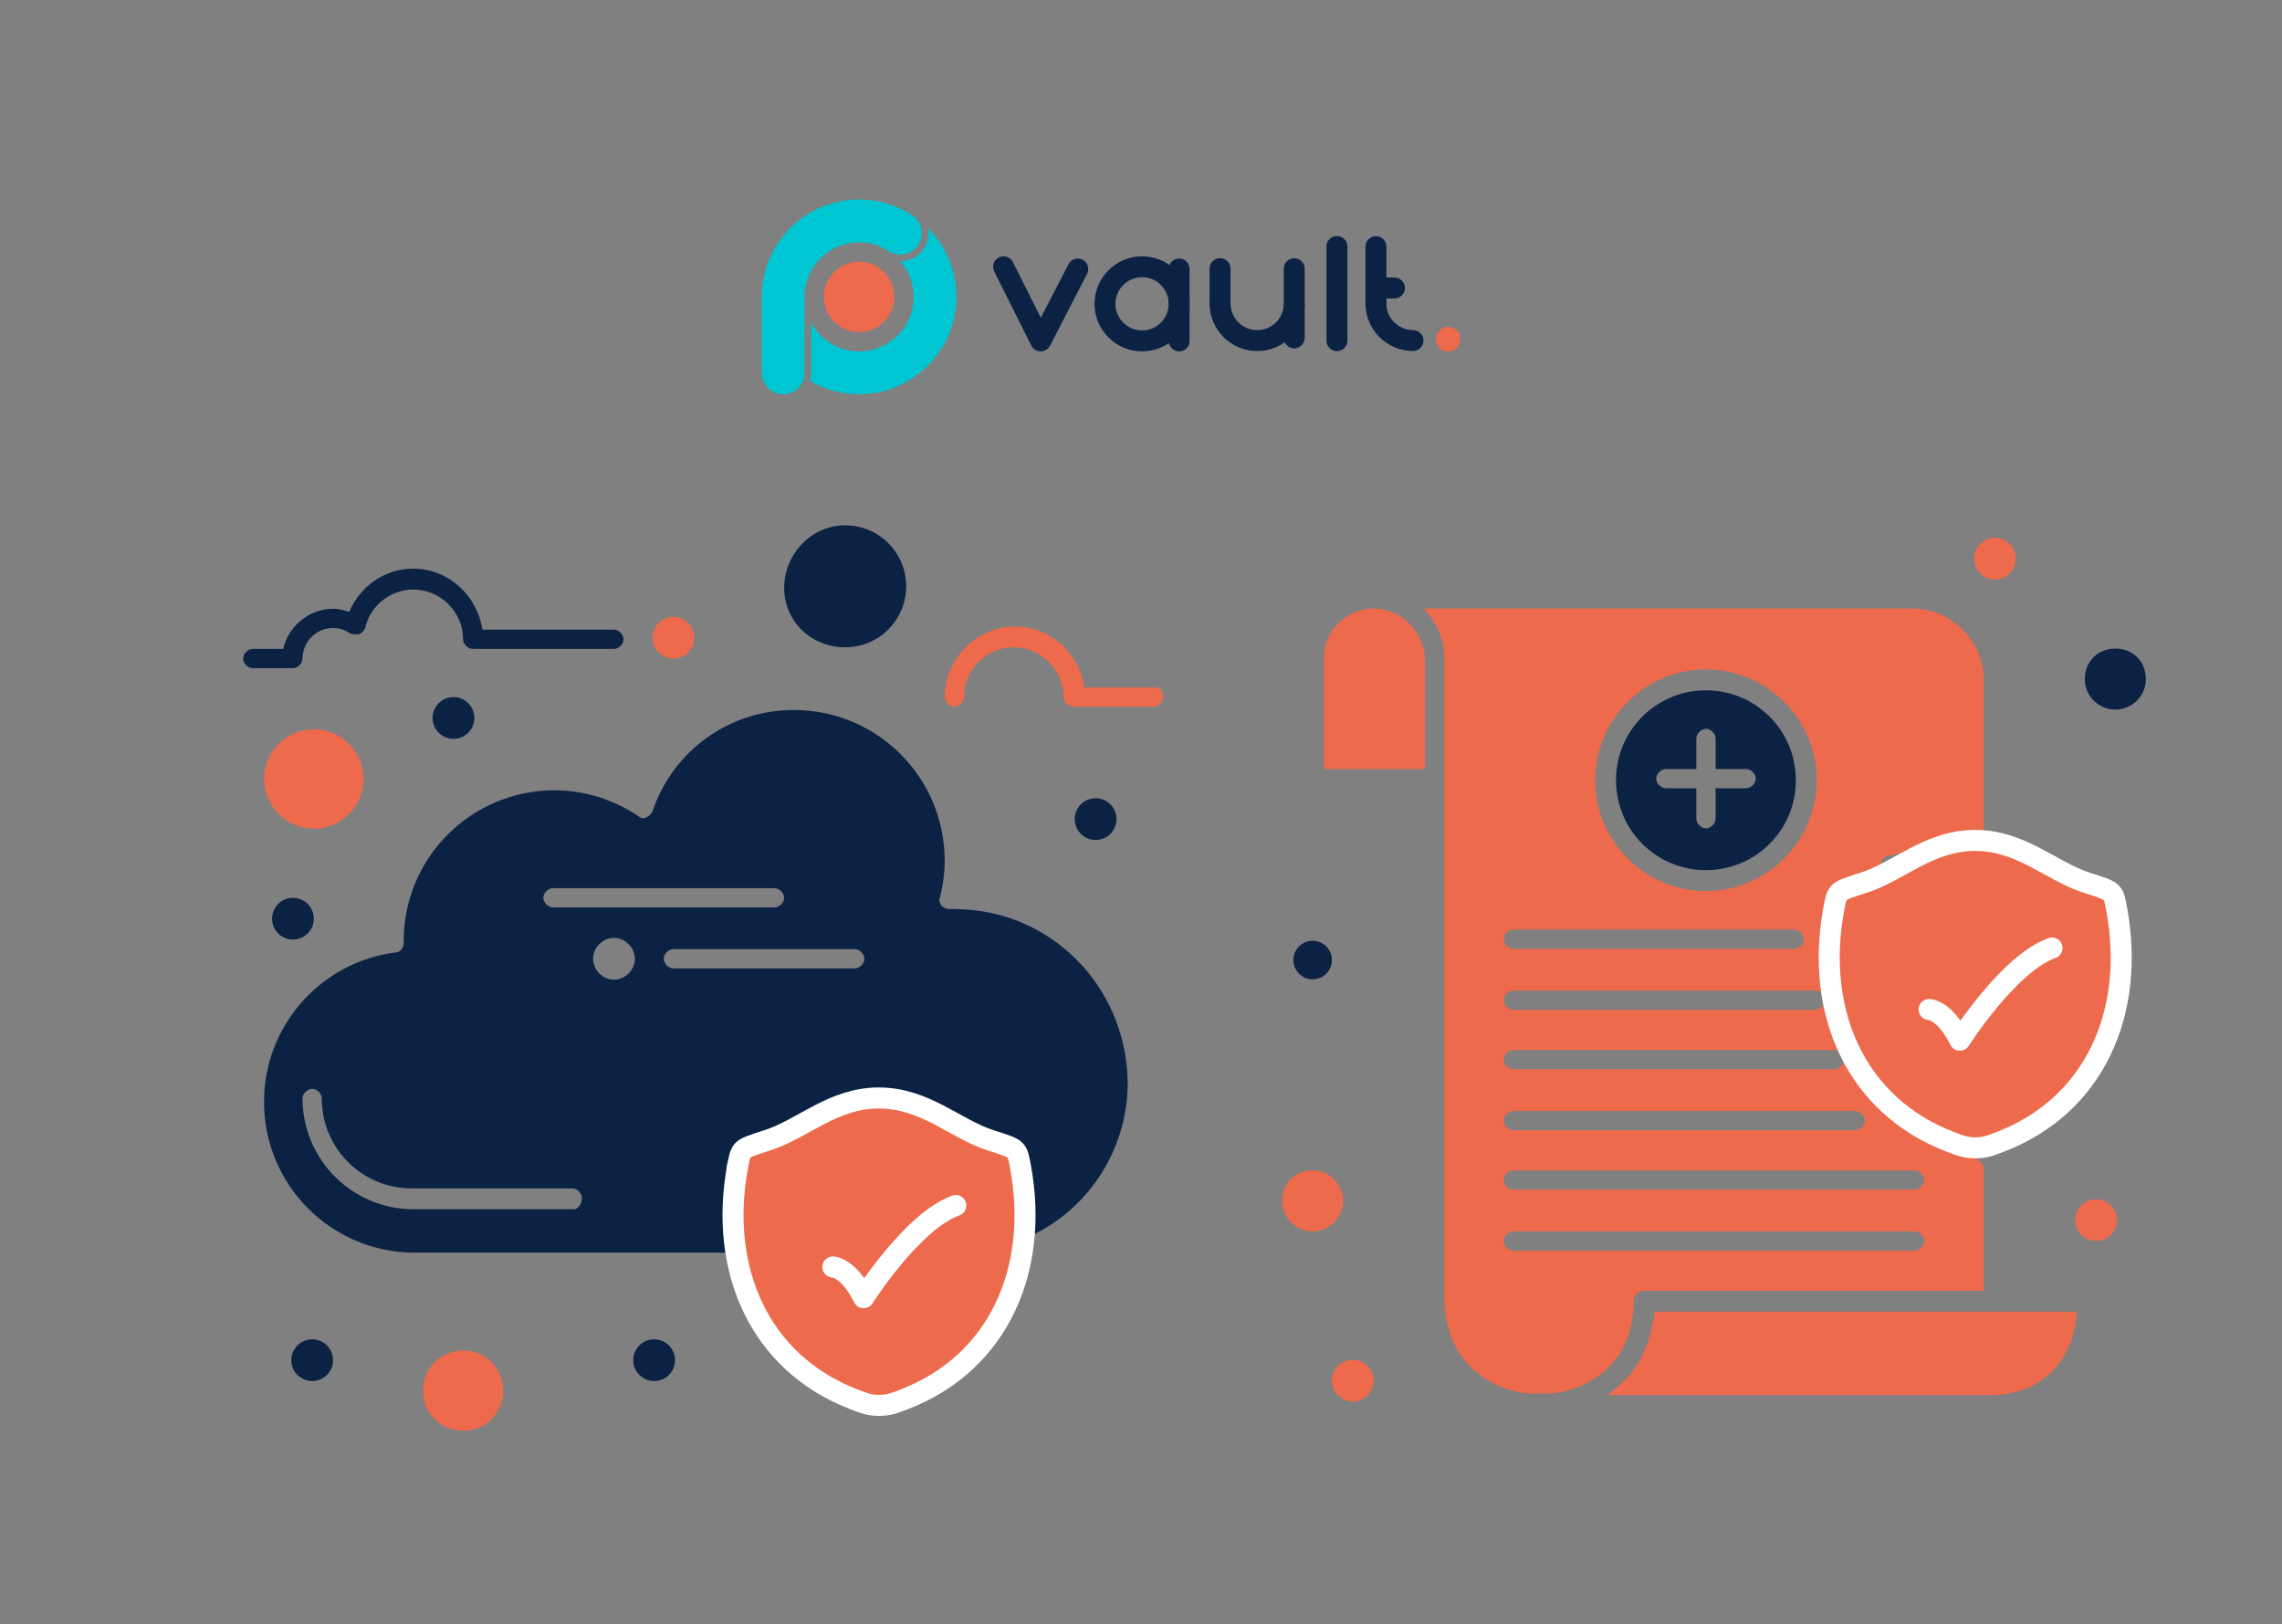 <?xml version="1.0" encoding="UTF-8"?><svg id="Laag_1" xmlns="http://www.w3.org/2000/svg" viewBox="0 0 600 427"><rect x="0" y="0" width="600" height="427" fill="#808080" stroke="none"/><defs><style>.cls-1{fill:none;}.cls-1,.cls-2,.cls-3,.cls-4{stroke-width:0px;}.cls-5{stroke:#fff;stroke-linecap:round;stroke-linejoin:round;stroke-width:5.53px;}.cls-5,.cls-3{fill:#ed6a4c;}.cls-2{fill:#0b2244;}.cls-4{fill:#00c5d2;}</style></defs><circle class="cls-3" cx="380.75" cy="89.18" r="3.25"/><path class="cls-4" d="m243.97,59.94c.34,1.8.02,3.73-1.05,5.38-1.36,2.1-3.67,3.35-6.17,3.35h-.05c2.24,2.57,3.51,5.88,3.51,9.39,0,7.9-6.43,14.33-14.33,14.33-5.44,0-10.18-3.05-12.61-7.53v13.16c0,.74-.11,1.45-.32,2.12,3.8,2.23,8.21,3.51,12.92,3.51,14.12,0,25.6-11.49,25.6-25.6,0-6.89-2.74-13.36-7.51-18.12h0Z"/><path class="cls-4" d="m225.87,63.73c2.78,0,5.48.8,7.8,2.31h0c2.61,1.7,6.1.96,7.8-1.65s.96-6.1-1.65-7.8h0c-4.15-2.71-8.97-4.14-13.95-4.14-13.67,0-24.88,10.78-25.57,24.28h-.03v21.29c0,3.11,2.52,5.64,5.64,5.64,2.72,0,4.98-1.92,5.52-4.48.08-.37.12-.76.12-1.16v-19.97c0-7.9,6.43-14.33,14.33-14.33h-.01Z"/><circle class="cls-3" cx="225.87" cy="78.05" r="9.26"/><path class="cls-2" d="m273.63,92.38h-.02c-1.04,0-1.98-.59-2.45-1.52l-9.75-19.5c-.68-1.36-.13-3.01,1.23-3.69,1.36-.68,3.01-.13,3.69,1.23l7.33,14.65,7.27-14.09c.7-1.35,2.36-1.88,3.71-1.19,1.35.7,1.88,2.36,1.19,3.71l-9.75,18.91c-.47.92-1.42,1.49-2.45,1.49"/><path class="cls-2" d="m310.03,92.38c-1.52,0-2.75-1.23-2.75-2.75v-18.91c0-1.52,1.23-2.75,2.75-2.75s2.75,1.23,2.75,2.75v18.91c0,1.52-1.23,2.75-2.75,2.75"/><path class="cls-2" d="m300.28,72.88c-3.86,0-7,3.14-7,7s3.14,7,7,7,7-3.14,7-7-3.14-7-7-7m0,19.5c-6.89,0-12.5-5.61-12.5-12.5s5.61-12.5,12.5-12.5,12.5,5.61,12.5,12.5-5.61,12.5-12.5,12.5"/><path class="cls-2" d="m340.29,91.58c-1.52,0-2.75-1.23-2.75-2.75v-18.19c0-1.52,1.23-2.75,2.75-2.75s2.75,1.23,2.75,2.75v18.19c0,1.52-1.23,2.75-2.75,2.75"/><path class="cls-2" d="m330.54,92.3c-6.89,0-12.5-5.61-12.5-12.5h5.51c0,3.86,3.14,7,7,7s7-3.14,7-7h5.51c0,6.89-5.61,12.5-12.5,12.5"/><path class="cls-2" d="m320.79,82.55c-1.52,0-2.75-1.23-2.75-2.75v-9.19c0-1.52,1.23-2.75,2.75-2.75s2.75,1.23,2.75,2.75v9.19c0,1.52-1.23,2.75-2.75,2.75"/><path class="cls-2" d="m351.52,92.32c-1.52,0-2.75-1.23-2.75-2.75v-24.78c0-1.52,1.23-2.75,2.75-2.75s2.75,1.23,2.75,2.75v24.78c0,1.52-1.23,2.75-2.75,2.75"/><path class="cls-2" d="m371.52,92.28c-6.89,0-12.5-5.61-12.5-12.5,0-1.52,1.23-2.75,2.75-2.75s2.75,1.23,2.75,2.75c0,3.86,3.14,7,7,7,1.52,0,2.75,1.23,2.75,2.75s-1.23,2.75-2.75,2.75"/><path class="cls-2" d="m361.77,82.53c-1.52,0-2.75-1.23-2.75-2.75v-14.94c0-1.52,1.23-2.75,2.75-2.75s2.75,1.23,2.75,2.75v14.94c0,1.52-1.23,2.75-2.75,2.75"/><path class="cls-2" d="m366.65,78.46h-4.88c-1.52,0-2.75-1.23-2.75-2.75s1.23-2.75,2.75-2.75h4.88c1.52,0,2.75,1.23,2.75,2.75s-1.23,2.75-2.75,2.75"/><g id="_362_Cloud_data_security"><path class="cls-2" d="m250.92,238.99h-1.27c-.84,0-1.69-.42-2.11-.84-.42-.84-.84-1.69-.42-2.11.84-3.38,1.27-6.76,1.27-9.71,0-21.95-17.73-39.67-39.68-39.67-16.88,0-31.66,10.55-37.14,26.59-.42.84-.85,1.26-1.69,1.69-.84.42-1.69,0-2.11-.42-6.33-4.22-13.93-6.75-21.95-6.75-21.95,0-39.68,17.73-39.68,39.68h0v.42c0,1.27-.85,2.53-2.11,2.53-19.84,2.54-34.61,19.42-34.61,39.26,0,21.95,17.73,39.67,39.68,39.67h81.89v-22.37c0-1.27.84-2.53,2.11-2.53l36.3-7.18h.84l36.3,7.18c1.27.42,2.11,1.27,2.11,2.53v18.99c16.88-6.75,27.86-23.21,27.86-41.36-.42-25.75-20.68-45.59-45.59-45.59Zm-105.53-5.49h58.25c1.27,0,2.53,1.27,2.53,2.54s-1.26,2.53-2.53,2.53h-58.25c-1.26,0-2.53-1.26-2.53-2.53s1.27-2.54,2.53-2.54Zm5.49,84.42h-42.21c-16.04,0-29.13-13.08-29.13-29.12,0-1.27,1.27-2.54,2.53-2.54s2.54,1.27,2.54,2.54c0,13.08,10.55,23.64,23.64,23.64h42.21c1.27,0,2.54,1.27,2.54,2.54s-.84,2.95-2.11,2.95Zm10.55-60.36c-2.96,0-5.49-2.53-5.49-5.49s2.54-5.49,5.49-5.49,5.49,2.53,5.49,5.49-2.54,5.49-5.49,5.49Zm63.31-2.96h-47.7c-1.27,0-2.53-1.26-2.53-2.53s1.27-2.53,2.53-2.53h47.7c1.27,0,2.53,1.27,2.53,2.53s-1.27,2.53-2.53,2.53Z"/><path class="cls-2" d="m288.07,209.86c3.03,0,5.49,2.46,5.49,5.49s-2.46,5.49-5.49,5.49-5.49-2.46-5.49-5.49,2.46-5.49,5.49-5.49Z"/><path class="cls-3" d="m177.05,162.17c3.03,0,5.49,2.46,5.49,5.49s-2.46,5.49-5.49,5.49-5.49-2.46-5.49-5.49,2.46-5.49,5.49-5.49Z"/><path class="cls-2" d="m119.23,183.27c3.03,0,5.49,2.46,5.49,5.49s-2.46,5.49-5.49,5.49-5.49-2.46-5.49-5.49,2.46-5.49,5.49-5.49Z"/><path class="cls-2" d="m77.02,236.04c3.03,0,5.49,2.46,5.49,5.49s-2.46,5.49-5.49,5.49-5.49-2.46-5.49-5.49,2.46-5.49,5.49-5.49Z"/><path class="cls-2" d="m82.08,352.11c3.03,0,5.49,2.46,5.49,5.49s-2.46,5.49-5.49,5.49-5.49-2.46-5.49-5.49,2.46-5.49,5.49-5.49Z"/><path class="cls-2" d="m171.99,352.11c3.03,0,5.49,2.46,5.49,5.49s-2.46,5.49-5.49,5.49-5.49-2.46-5.49-5.49,2.46-5.49,5.49-5.49Z"/><path class="cls-2" d="m79.55,173.14c0-4.22,3.38-8.02,8.02-8.02,1.69,0,2.95.42,4.22,1.27.84.42,1.69.42,2.53.42.84-.42,1.27-.84,1.69-1.69,1.26-5.91,6.75-10.13,12.66-10.13,7.17,0,13.08,5.91,13.08,13.08,0,1.27,1.27,2.54,2.53,2.54h37.15c1.26,0,2.53-1.27,2.53-2.54s-1.27-2.53-2.53-2.53h-34.61c-1.27-8.87-8.87-16.04-18.15-16.04-7.6,0-13.93,4.64-16.88,11.39-1.27-.42-2.54-.84-4.22-.84-6.33,0-11.82,4.65-13.09,10.56h-8.02c-1.27,0-2.53,1.27-2.53,2.53s1.26,2.53,2.53,2.53h10.55c1.27,0,2.53-1.27,2.53-2.53Z"/><path class="cls-3" d="m303.68,180.74h-18.57c-1.27-8.86-8.87-16.04-18.15-16.04-10.13,0-18.57,8.44-18.57,18.57,0,1.27,1.26,2.53,2.53,2.53s2.54-1.27,2.54-2.53c0-7.18,5.91-13.09,13.08-13.09s13.09,5.91,13.09,13.09c0,1.27,1.27,2.53,2.53,2.53h21.11c1.27,0,2.53-1.27,2.53-2.53s-.42-2.54-2.11-2.54Z"/><path class="cls-3" d="m95.59,204.8c0-7.18-5.91-13.08-13.08-13.08s-13.09,5.91-13.09,13.08,5.91,13.08,13.09,13.08,13.08-5.91,13.08-13.08Z"/><path class="cls-3" d="m121.76,355.07c-5.91,0-10.55,4.64-10.55,10.55s4.64,10.55,10.55,10.55,10.55-4.65,10.55-10.55-4.64-10.55-10.55-10.55Z"/><path class="cls-2" d="m222.22,170.18c8.87,0,16.04-7.18,16.04-16.04s-7.17-16.04-16.04-16.04-16.04,7.6-16.04,16.46,7.18,15.62,16.04,15.62Z"/></g><path class="cls-5" d="m231.11,288.66c-12.15,0-20.03,8.16-29.35,11.13-3.79,1.21-5.68,1.81-6.45,2.67-.77.85-.99,2.1-1.44,4.59-4.81,26.65,5.7,51.29,30.75,60.88,2.69,1.03,4.04,1.55,6.51,1.55s3.82-.52,6.51-1.55c25.05-9.59,35.54-34.23,30.73-60.88-.45-2.49-.67-3.74-1.44-4.59-.77-.85-2.66-1.46-6.45-2.66-9.32-2.97-17.21-11.13-29.37-11.13Z"/><path class="cls-5" d="m218.99,333.1s4.04,0,8.08,8.08c0,0,12.83-20.2,24.24-24.24"/><path class="cls-2" d="m345.13,247.33c2.8,0,5.07,2.27,5.07,5.07s-2.27,5.07-5.07,5.07-5.06-2.27-5.06-5.07,2.27-5.07,5.06-5.07Z"/><path class="cls-3" d="m355.68,357.51c3.03,0,5.49,2.46,5.49,5.49s-2.46,5.49-5.49,5.49-5.49-2.46-5.49-5.49,2.46-5.49,5.49-5.49Z"/><path class="cls-3" d="m551.11,315.3c3.03,0,5.49,2.46,5.49,5.49s-2.46,5.49-5.49,5.49-5.49-2.46-5.49-5.49,2.46-5.49,5.49-5.49Z"/><path class="cls-3" d="m524.52,141.39c3.03,0,5.49,2.46,5.49,5.49s-2.46,5.49-5.49,5.49-5.49-2.46-5.49-5.49,2.46-5.49,5.49-5.49Z"/><path class="cls-3" d="m429.55,341.89c0-1.27,1.27-2.53,2.54-2.53h89.49v-32.93c-2.11-2.11-3.8-3.8-5.49-5.91-21.53-21.95-21.53-22.37-21.53-65v-8.02c0-1.27.84-2.53,2.11-2.53l24.91-5.07v-40.94c0-10.55-8.44-18.99-18.99-18.99h-128.32c3.38,3.38,5.49,8.02,5.49,13.09v168.84c.42,16.46,12.24,23.64,22.37,24.48h5.49c10.13-.85,21.95-8.02,21.95-24.48Zm18.99-165.88c16.04,0,29.13,13.08,29.13,29.12s-13.08,29.13-29.13,29.13-29.12-13.09-29.12-29.13,13.08-29.12,29.12-29.12Zm-50.65,68.38h73.87c1.27,0,2.54,1.27,2.54,2.53s-1.27,2.53-2.54,2.53h-73.87c-1.27,0-2.53-1.27-2.53-2.53s1.27-2.53,2.53-2.53Zm0,16.04h79.35c1.27,0,2.54,1.27,2.54,2.53s-1.27,2.54-2.54,2.54h-79.35c-1.27,0-2.53-1.27-2.53-2.54s1.27-2.53,2.53-2.53Zm0,15.62h84.42c1.27,0,2.54,1.27,2.54,2.53s-1.26,2.53-2.54,2.53h-84.42c-1.27,0-2.53-1.27-2.53-2.53s1.27-2.53,2.53-2.53Zm0,16.04h89.91c1.27,0,2.53,1.27,2.53,2.53s-1.27,2.54-2.53,2.54h-89.91c-1.27,0-2.53-1.27-2.53-2.54s1.27-2.53,2.53-2.53Zm0,15.62h105.53c1.27,0,2.54,1.27,2.54,2.53s-1.27,2.53-2.54,2.53h-105.53c-1.27,0-2.53-1.27-2.53-2.53s1.27-2.53,2.53-2.53Zm0,21.11c-1.27,0-2.53-1.27-2.53-2.54s1.27-2.53,2.53-2.53h105.53c1.27,0,2.54,1.27,2.54,2.53s-1.27,2.54-2.54,2.54h-105.53Z"/><path class="cls-2" d="m556.18,186.56c4.22,0,8.02-3.38,8.02-8.02s-3.38-8.02-8.02-8.02-8.02,3.38-8.02,8.02,3.8,8.02,8.02,8.02Z"/><path class="cls-2" d="m448.54,228.77c13.09,0,23.64-10.55,23.64-23.64s-10.55-23.64-23.64-23.64-23.64,10.55-23.64,23.64,10.55,23.64,23.64,23.64Zm-10.55-26.6h8.02v-8.02c0-1.27,1.27-2.54,2.53-2.54s2.54,1.27,2.54,2.54v8.02h8.02c1.27,0,2.54,1.27,2.54,2.54s-1.27,2.53-2.54,2.53h-8.02v8.02c0,1.26-1.27,2.53-2.54,2.53s-2.53-1.27-2.53-2.53v-8.02h-8.02c-1.27,0-2.53-1.26-2.53-2.53s1.27-2.54,2.53-2.54Z"/><path class="cls-3" d="m426.59,363.41c-1.27,1.27-2.54,2.11-3.8,3.38h100.46c13.09,0,21.95-8.44,22.79-21.95h-111.02c-.84,7.18-3.38,13.93-8.44,18.57Z"/><path class="cls-3" d="m361.17,159.96c-7.18,0-13.09,5.91-13.09,13.09v29.12h26.59v-29.12c-.42-7.18-6.33-13.09-13.5-13.09Z"/><path class="cls-3" d="m353.15,315.72c0-4.22-3.38-8.02-8.02-8.02s-8.02,3.38-8.02,8.02c0,4.22,3.38,8.02,8.02,8.02s8.02-3.8,8.02-8.02Z"/><path class="cls-5" d="m519.33,220.95c-12.15,0-20.03,8.16-29.35,11.13-3.79,1.21-5.68,1.81-6.45,2.67-.77.85-.99,2.1-1.44,4.59-4.81,26.65,5.7,51.29,30.75,60.88,2.69,1.03,4.04,1.55,6.51,1.55s3.82-.52,6.51-1.55c25.05-9.59,35.54-34.23,30.73-60.88-.45-2.49-.67-3.74-1.44-4.59-.77-.85-2.66-1.46-6.45-2.66-9.32-2.97-17.21-11.13-29.37-11.13Z"/><path class="cls-5" d="m507.22,265.4s4.04,0,8.08,8.08c0,0,12.83-20.2,24.24-24.24"/><rect class="cls-1" x="-.5" y="-.5" width="600" height="427"/></svg>